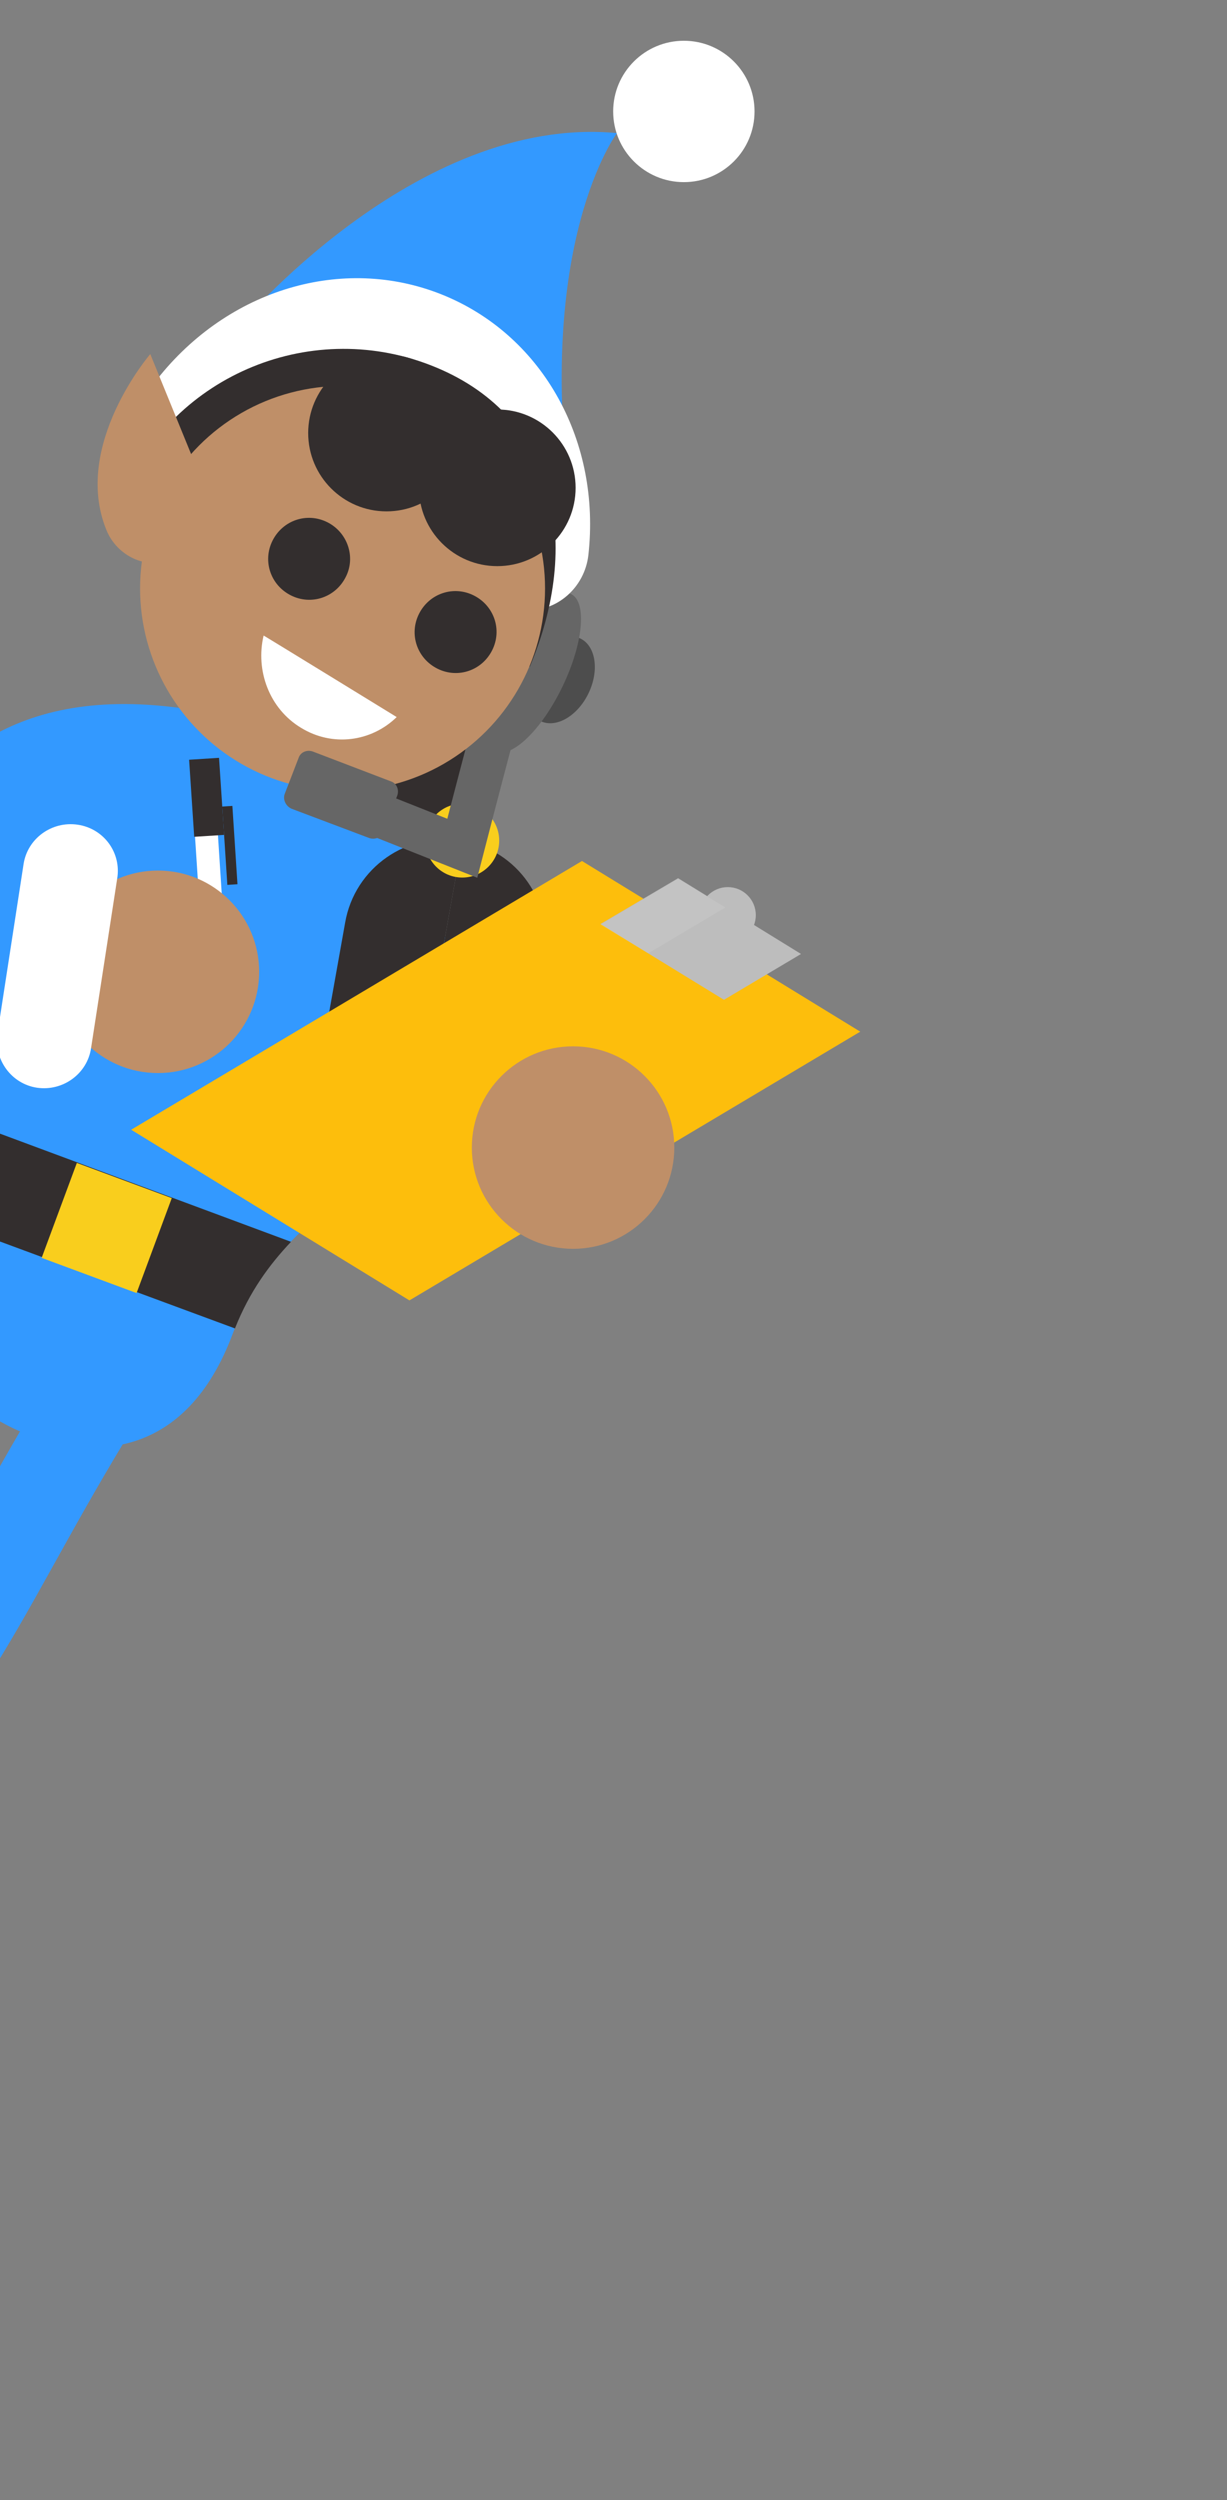 <svg id="Layer_1" xmlns="http://www.w3.org/2000/svg" xmlns:xlink="http://www.w3.org/1999/xlink" viewBox="0 0 192.7 392.6"><rect x="0" y="0" width="192.7" height="392.6" fill="#808080" stroke="none"/><style>.st1{fill:#39f}.st3{fill:none;stroke:#39f;stroke-width:14.91;stroke-linecap:round;stroke-miterlimit:10}.st4{fill:#332e2e}.st5{fill:#f9ce1d}.st7{fill:#fff}.st10{fill:#bdbdbd}.st12{fill:#bf8f68}.st14{fill:#666}.st16{fill:none}</style><defs><path id="SVGID_1_" d="M0-.1h192.7v392.7H0z"/></defs><clipPath id="SVGID_2_"><use xlink:href="#SVGID_1_" overflow="visible"/></clipPath><g clip-path="url(#SVGID_2_)"><path class="st1" d="M37.1 51.7s28-33.8 59.8-30.8c0 0-13 17.2-7.2 58.9"/><path d="M18.9 151.9c-15.8-1.5-24.1-5.4-28.4-9.3-4.6-4.2-1.3-8.8 3.1-13.4 6-6.4 16.6-17 47.9-7.6" fill="none" stroke="#39f" stroke-width="14.639" stroke-linecap="round" stroke-linejoin="round" stroke-miterlimit="10"/><path class="st3" d="M16.8 216.6C-3.5 248.8-7 265.3-33.5 288.8M.7 205.6c-4.7 12.6-44.6 57.6-50.6 73.7"/><path class="st4" d="M-83.4 274.8c-2.8 7.5 1 15.8 8.5 18.5 5.8 2.1 12.2-.8 14.4-6.6l3.7-10 14 5.2-11.3 30.5c-.7 1.9-2.9 2.9-4.8 2.2l-34.2-12.7c-7.3-2.7-11.5-10.7-9-18.2 2.5-7.7 11-11.8 18.7-8.9z"/><path class="st5" d="M-61.9 290.2l5.3 1.9c1.9.7 4.1-.3 4.8-2.2.7-1.9-.3-4.1-2.2-4.8l-5.3-1.9c-1.9-.7-4.1.3-4.8 2.2-.7 1.9.3 4.1 2.2 4.8z"/><path class="st1" d="M4.7 225.4c9.6 3.6 24.5 3.9 31.9-16.1s24.1-21.1 31.3-40.5.5-40.1-24-49.2-43.1 2.3-50.3 21.7 4.8 31.1-2.7 51.1 4.2 29.4 13.8 33z"/><path class="st4" d="M45.7 195l-52.2-19.4c.3 4.9-.1 10.2-2.3 16.1l45.7 16.9c2.3-5.8 5.4-10 8.8-13.6z"/><path transform="rotate(-69.659 16.739 192.832)" class="st5" d="M8.8 184.9h15.9v15.9H8.8z"/><path d="M41.5 121.7s11.8-.7 22.4 13.8" fill="none" stroke="#39f" stroke-width="14.91" stroke-linecap="round" stroke-linejoin="round" stroke-miterlimit="10"/><path class="st4" d="M54.2 53.3l-7.4 41.9c-3.1 17.3 8.5 33.8 25.8 36.8L80 90.1c3.1-17.3-8.5-33.8-25.8-36.8zM72.6 132l-2.8 15.7c-1.5 8.6 4.2 16.9 12.9 18.4l2.8-15.7c1.5-8.7-4.2-16.9-12.9-18.4z"/><path class="st4" d="M72.6 132l-2.8 15.7c-1.5 8.6-9.8 14.4-18.4 12.9l2.8-15.7c1.5-8.7 9.8-14.4 18.4-12.9z"/><circle class="st5" cx="72.6" cy="132" r="5.8"/><path class="st7" d="M35.9 156.9l-3.6.2-2-30.8 3.6-.2 2 30.8z"/><path class="st4" d="M35.2 131.1l-4.7.3-.8-12.1 4.7-.3.8 12.1z"/><path d="M35.7 126.6l.8 12.3" fill="none" stroke="#332e2e" stroke-width="1.594" stroke-miterlimit="10"/><path d="M64.3 204.2l-43.7-26.8 70.8-42.2 43.7 26.8-70.8 42.2z" fill="#fdbe0c"/><path class="st10" d="M125.8 149.8l-12.1 7.2-19.4-11.9 12.2-7.2 19.3 11.9z"/><circle class="st10" cx="114.3" cy="143.7" r="4.4"/><path d="M113.9 142.5l-12.1 7.2-7.5-4.5 12.2-7.2 7.4 4.5z" opacity=".1" fill="#fff"/><g><circle class="st12" cx="24.8" cy="152.6" r="15.9"/></g><g><ellipse transform="rotate(-64.253 88.04 106.713)" cx="88" cy="106.7" rx="7.2" ry="4.9" fill="#4d4d4d"/><ellipse transform="rotate(-64.253 83.733 105.585)" class="st14" cx="83.7" cy="105.6" rx="13.7" ry="5.1"/><path d="M82.5 96.9c-.8 1-9.9 36.3-9.9 36.3l-14.1-5.6" fill="none" stroke="#666" stroke-width="6.872" stroke-miterlimit="10"/></g><g><path class="st7" d="M12.2 129.5c-4.1-.6-7.9 2.2-8.5 6.2l-4.1 26.6c-.6 4.1 2.2 7.9 6.2 8.5 4.1.6 7.9-2.2 8.5-6.2l4.1-26.6c.7-4.1-2.1-7.9-6.2-8.5z"/></g><g><circle class="st7" cx="107.4" cy="17.5" r="11.1"/><path class="st16" d="M26.4 65.6l60.9 18.7"/><g><path class="st7" d="M80.1 95.2c-3.4-1.4-5.5-5.1-5.1-9.2 1.1-9.7-3.8-18.7-12.2-22.3s-18.3-.8-24.5 6.8c-3.2 4-8.8 4.6-12.4 1.4s-3.9-9-.7-13C36.6 45 54.6 40 70 46.5s24.4 22.9 22.4 40.7c-.6 5.1-5 8.9-9.8 8.6-.9-.1-1.7-.3-2.5-.6z"/></g></g><path class="st4" d="M19.2 77.8c8.1-19.1 30.1-28.1 49.3-20.1s22.8 27.9 14.7 47l-64-26.9z"/><g><path class="st12" d="M32.3 76.9l-8.7-21.3s-12.3 14.3-6.9 27.6c.8 2 2.4 3.7 4.5 4.6 4.3 1.8 9.2-.2 11-4.5 1-2.1.9-4.4.1-6.4z"/></g><circle class="st12" cx="53.8" cy="92.4" r="31.8"/><g><path class="st4" d="M54.3 90.6c-1.6 3.2-5.4 4.5-8.6 2.9s-4.5-5.4-2.9-8.6 5.4-4.5 8.6-2.9c3.2 1.6 4.5 5.5 2.9 8.6zM77.3 102.1c-1.6 3.2-5.4 4.5-8.6 2.9s-4.5-5.4-2.9-8.6 5.4-4.5 8.6-2.9 4.5 5.4 2.9 8.6z"/><path class="st7" d="M62.3 112.6c-4 3.9-10.1 4.7-15 1.7-5-3-7.2-9-5.9-14.5-.1-.1 20.9 12.8 20.9 12.8z"/></g><g><circle class="st4" cx="78.1" cy="76.6" r="12.3"/></g><g><circle class="st4" cx="60.7" cy="68" r="12.3"/></g><g><circle class="st12" cx="90" cy="180.2" r="15.9"/></g><path class="st16" d="M90.2 97.4l20.9-8.5s-18 43.8-37 25.5l16.1-17z"/><path class="st14" d="M45.8 127l12.2 4.6c.9.3 1.9-.1 2.2-1l2.2-5.7c.3-.9-.1-1.9-1-2.2L49.1 118c-.9-.3-1.9.1-2.2 1l-2.2 5.7c-.3.9.2 1.9 1.1 2.3z"/></g></svg>